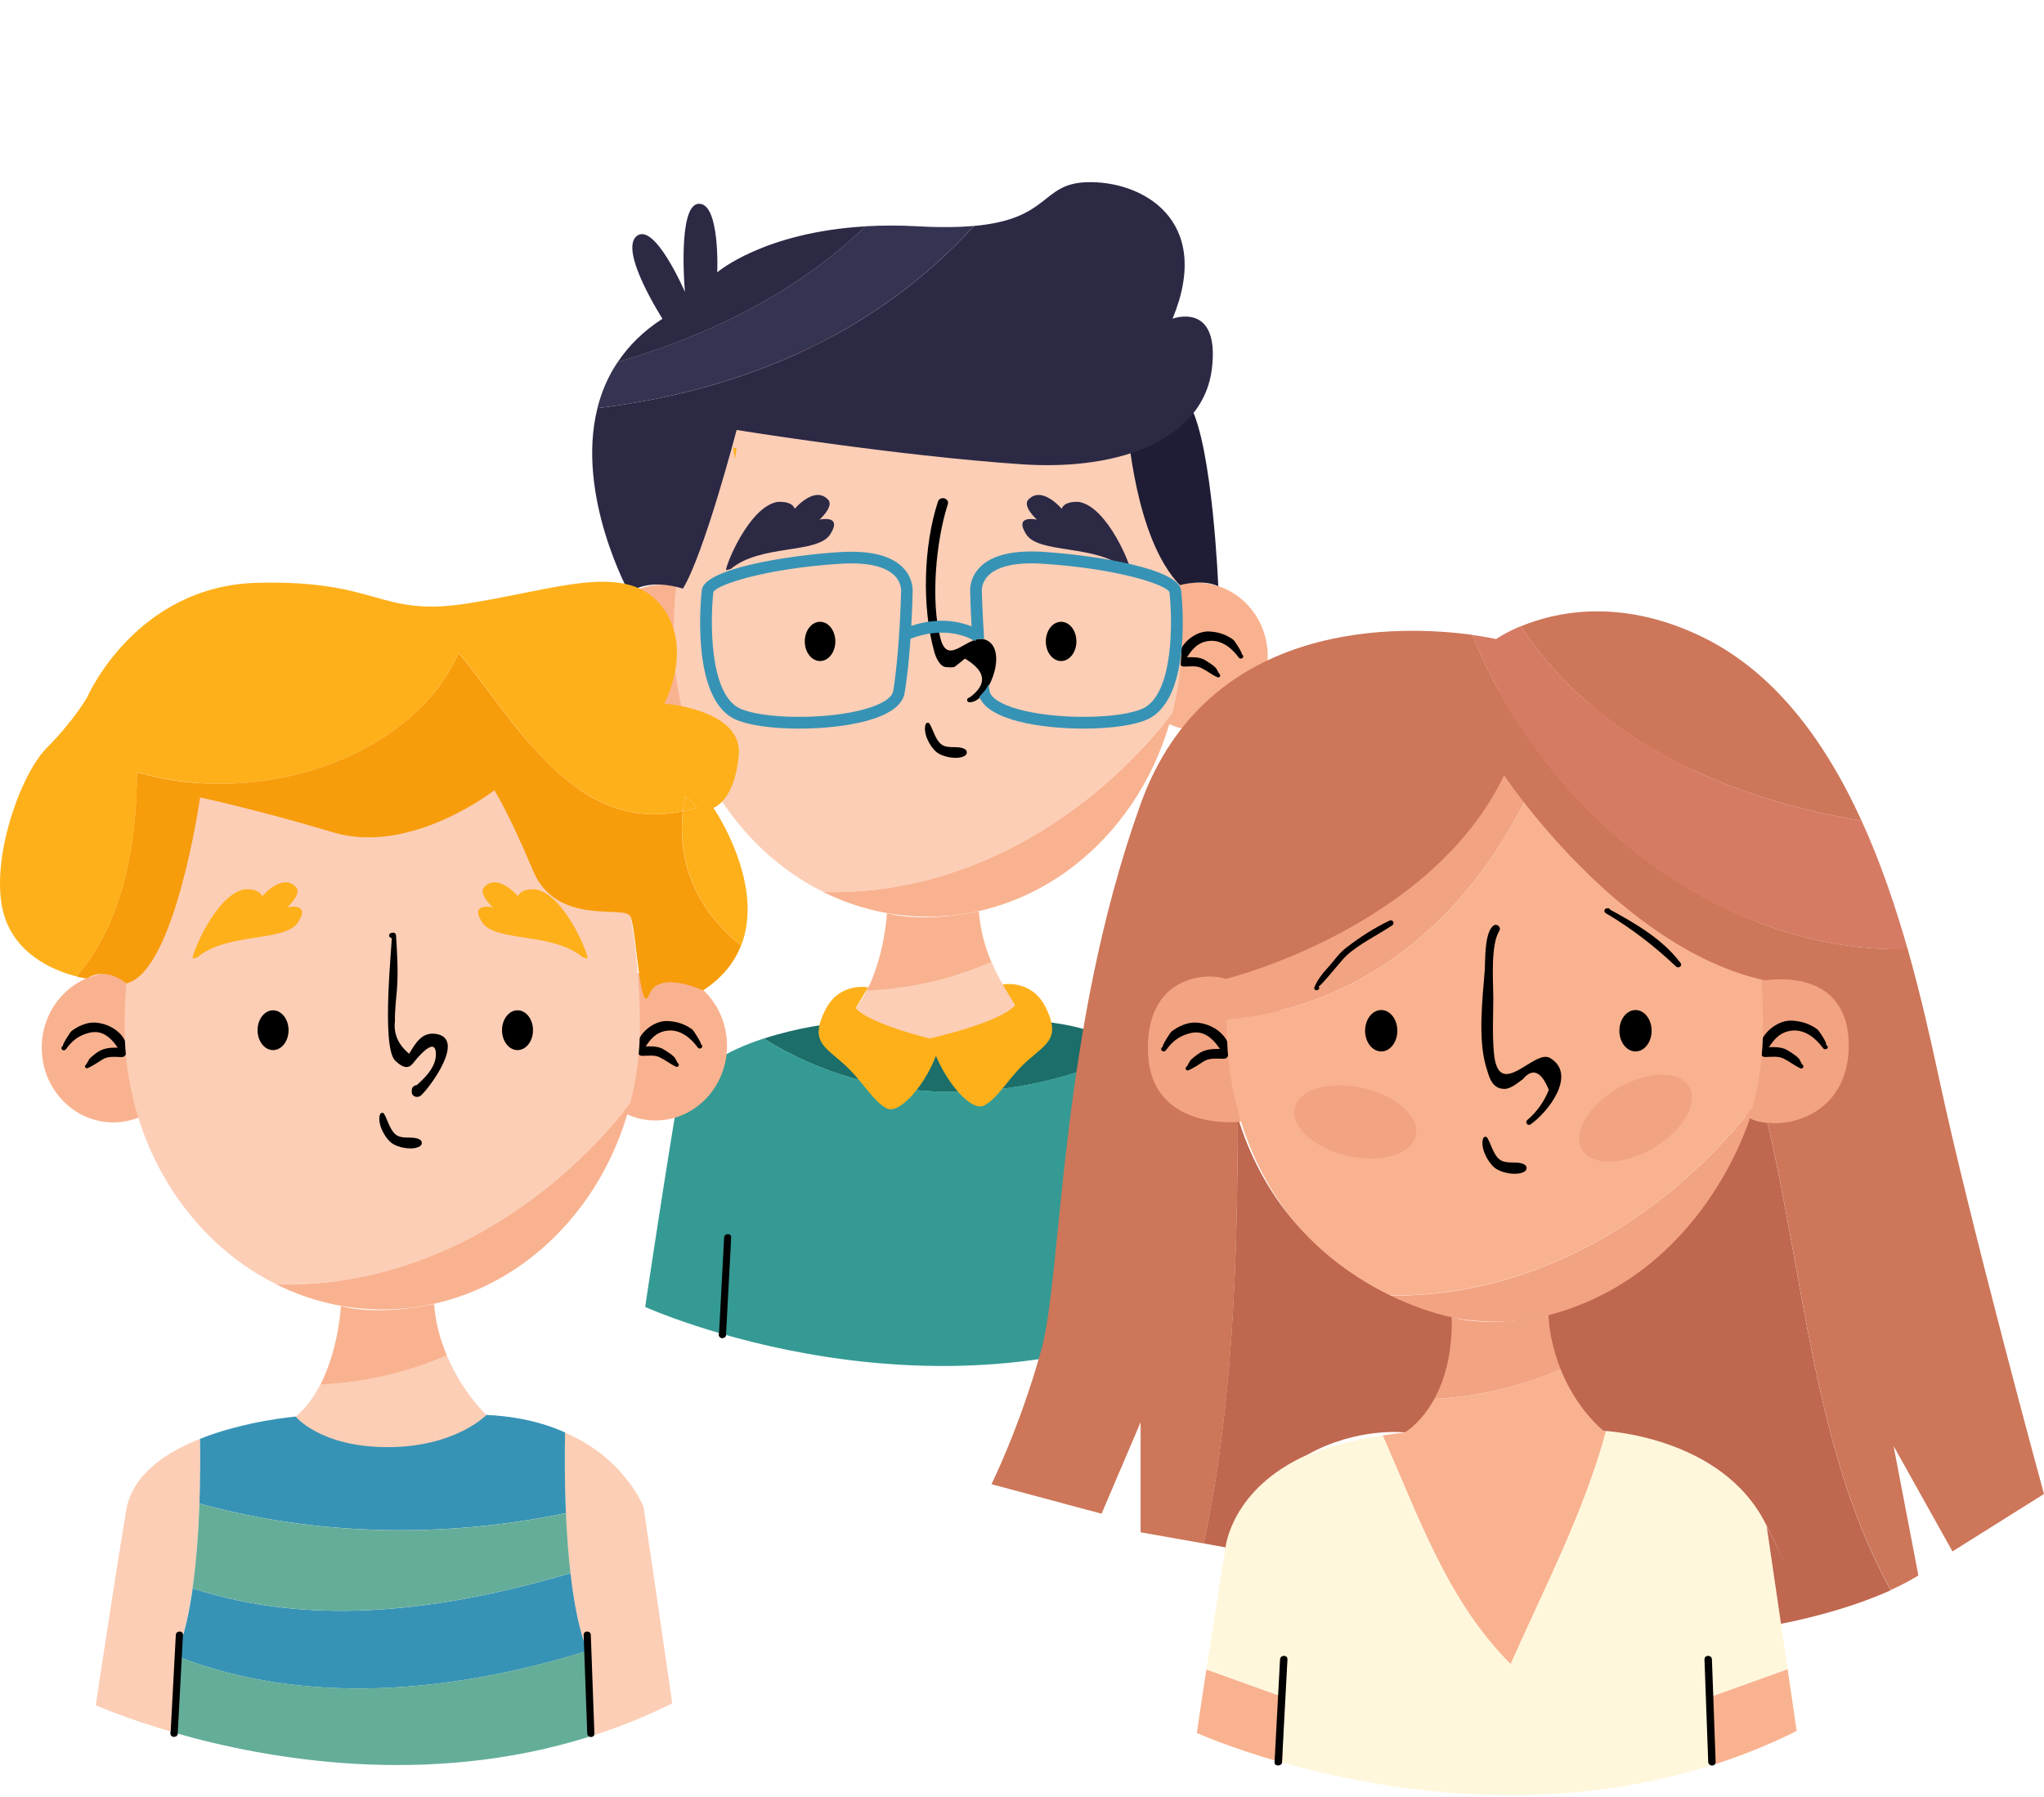 <svg width="124" height="109" viewBox="0 0 124 109" fill="none" xmlns="http://www.w3.org/2000/svg">
<path d="M44.044 80.967C44.151 79.006 44.251 77.045 44.358 75.077C44.372 74.799 43.945 74.806 43.93 75.077C43.823 77.038 43.724 78.999 43.617 80.967C43.602 81.245 44.03 81.245 44.044 80.967Z" fill="black"/>
<path d="M68.973 80.967C68.902 79.006 68.83 77.038 68.759 75.077C68.752 74.806 68.324 74.799 68.331 75.077C68.402 77.038 68.474 79.006 68.545 80.967C68.559 81.245 68.987 81.245 68.973 80.967Z" fill="black"/>
<path d="M62.512 61.926L51.103 62.026C51.103 62.026 50.333 62.09 49.221 62.289C48.394 62.439 47.374 62.667 46.333 63.01C53.207 67.309 61.614 67.103 68.659 63.737C67.567 63.031 66.148 62.418 64.337 62.118C63.767 62.026 63.168 61.947 62.512 61.926Z" fill="#1B6E69"/>
<path d="M46.333 63.004C45.242 63.36 44.13 63.838 43.196 64.48C42.055 65.264 41.178 66.298 40.957 67.639C40.85 68.273 40.736 68.965 40.622 69.692C40.372 71.247 40.108 72.937 39.873 74.463C39.459 77.136 39.139 79.29 39.139 79.29C39.139 79.29 57.093 87.426 73.629 79.176L72.852 73.864L72.174 69.257L71.903 67.418C71.903 67.418 71.283 65.785 69.443 64.302C69.201 64.109 68.93 63.917 68.644 63.731C61.621 67.097 53.207 67.296 46.333 63.004Z" fill="#359A94"/>
<path d="M44.465 39.929C44.472 42.396 42.561 44.407 40.201 44.414C37.841 44.422 35.915 42.425 35.908 39.958C35.901 37.491 37.812 35.48 40.172 35.473C42.532 35.459 44.458 37.455 44.465 39.929Z" fill="#F9B28F"/>
<path d="M76.909 39.812C76.916 42.279 75.005 44.29 72.645 44.297C70.285 44.304 68.36 42.308 68.353 39.84C68.345 37.373 70.256 35.363 72.617 35.355C74.977 35.348 76.902 37.345 76.909 39.812Z" fill="#F9B28F"/>
<path d="M51.103 62.011C51.103 62.011 52.594 63.844 56.637 63.837C60.68 63.822 62.512 61.911 62.512 61.911C62.512 61.911 61.072 60.564 60.138 58.332C57.806 59.373 55.203 59.965 52.58 60.086C52.209 60.813 51.724 61.484 51.103 62.011Z" fill="#FCCEB6"/>
<path d="M53.806 55.399C53.806 55.399 53.685 57.945 52.58 60.105C55.204 59.977 57.807 59.392 60.138 58.351C59.76 57.46 59.468 56.433 59.383 55.285C59.375 55.278 56.174 56.034 53.806 55.399Z" fill="#F9B28F"/>
<path d="M37.177 40.092C37.184 40.092 37.198 40.092 37.206 40.099C37.27 40.106 37.312 40.092 37.355 40.042C37.719 39.536 38.097 39.229 38.71 39.065C39.637 38.809 40.186 39.507 40.621 40.192C40.735 40.37 41.049 40.313 41.035 40.078C40.977 39.122 40.001 38.502 39.116 38.445C38.617 38.409 38.075 38.659 37.69 38.951C37.59 39.029 37.077 39.864 37.184 39.849C37.056 39.864 37.056 40.071 37.177 40.092Z" fill="black"/>
<path d="M38.675 41.17C38.974 41.034 39.267 40.842 39.538 40.663C39.88 40.442 40.3 40.507 40.693 40.507C41.056 40.507 41.056 39.943 40.693 39.943C40.279 39.943 39.873 39.915 39.488 40.086C39.259 40.186 39.045 40.371 38.86 40.521C38.696 40.656 38.675 40.842 38.539 40.984C38.432 41.084 38.553 41.219 38.675 41.17Z" fill="black"/>
<path d="M75.329 39.702C75.429 39.716 74.922 38.889 74.815 38.81C74.38 38.49 73.917 38.347 73.382 38.311C72.505 38.254 71.521 39.089 71.471 39.959C71.457 40.187 71.778 40.251 71.885 40.073C72.248 39.474 72.619 38.946 73.382 38.882C74.131 38.818 74.744 39.338 75.15 39.894C75.186 39.944 75.236 39.966 75.3 39.951C75.307 39.951 75.322 39.951 75.329 39.944C75.45 39.93 75.45 39.723 75.329 39.702Z" fill="black"/>
<path d="M73.991 40.904C73.884 40.789 73.855 40.625 73.741 40.504C73.57 40.333 73.342 40.198 73.142 40.069C72.757 39.82 72.265 39.877 71.83 39.877C71.467 39.877 71.467 40.44 71.83 40.44C72.173 40.44 72.565 40.369 72.879 40.526C73.214 40.69 73.513 40.932 73.855 41.089C73.962 41.139 74.091 41.003 73.991 40.904Z" fill="black"/>
<path d="M44.044 80.967C44.151 79.006 44.251 77.045 44.358 75.077C44.372 74.799 43.945 74.806 43.93 75.077C43.823 77.038 43.724 78.999 43.617 80.967C43.602 81.245 44.03 81.245 44.044 80.967Z" fill="black"/>
<path d="M68.973 80.967C68.902 79.006 68.83 77.038 68.759 75.077C68.752 74.806 68.324 74.799 68.331 75.077C68.402 77.038 68.474 79.006 68.545 80.967C68.559 81.245 68.987 81.245 68.973 80.967Z" fill="black"/>
<path d="M71.694 38.229C71.58 28.995 68.692 19.29 56.214 19.34C45.255 19.383 41.041 28.888 40.869 38.036C40.862 38.271 40.862 38.5 40.862 38.735C40.884 45.587 44.613 51.47 49.947 54.115C58.332 54.336 66.004 49.794 71.117 43.284C71.495 41.801 71.701 40.239 71.694 38.628C71.701 38.5 71.694 38.364 71.694 38.229Z" fill="#FCCEB6"/>
<path d="M49.946 54.116C51.893 55.086 54.061 55.621 56.335 55.614C63.38 55.592 69.298 50.38 71.117 43.285C66.011 49.802 58.332 54.337 49.946 54.116Z" fill="#F9B28F"/>
<path d="M50.676 38.913C50.676 39.569 50.263 40.104 49.749 40.104C49.236 40.104 48.822 39.569 48.822 38.913C48.822 38.257 49.236 37.723 49.749 37.723C50.263 37.723 50.676 38.257 50.676 38.913Z" fill="black"/>
<path d="M64.373 40.104C64.885 40.104 65.3 39.571 65.3 38.913C65.3 38.256 64.885 37.723 64.373 37.723C63.861 37.723 63.446 38.256 63.446 38.913C63.446 39.571 63.861 40.104 64.373 40.104Z" fill="black"/>
<path d="M44.586 27.853C44.629 27.561 44.664 27.333 44.686 27.183C44.621 27.176 44.557 27.176 44.493 27.176C44.5 27.326 44.529 27.568 44.586 27.853Z" fill="#FEB01B"/>
<path d="M44.465 27.177C44.472 27.177 44.479 27.177 44.486 27.177C44.472 27.006 44.465 26.97 44.465 27.177Z" fill="#FEB01B"/>
<path d="M56.151 43.949C55.98 44.469 56.401 45.282 56.8 45.617C57.178 45.938 58.112 46.117 58.54 45.846C58.69 45.753 58.69 45.539 58.54 45.453C58.162 45.225 57.649 45.425 57.228 45.232C56.779 45.018 56.636 44.32 56.401 43.92C56.344 43.806 56.187 43.835 56.151 43.949Z" fill="black"/>
<path d="M58.803 42.602C59.901 42.673 61.156 39.6 59.93 38.88C58.818 38.231 57.555 40.591 57.056 38.744C56.45 36.498 56.778 32.797 57.498 30.601C57.62 30.223 57.028 30.059 56.899 30.437C56.022 33.125 55.915 36.84 56.685 39.564C56.764 39.856 57.014 40.455 57.391 40.47C57.491 40.47 57.791 40.527 57.933 40.441C58.14 40.284 58.34 40.12 58.539 39.956C59.83 40.726 59.916 41.518 58.81 42.324C58.625 42.338 58.625 42.594 58.803 42.602Z" fill="black"/>
<path d="M68.353 25.804C68.46 25.982 68.809 32.606 71.576 35.501C71.576 35.501 72.959 35.109 73.907 35.565C73.907 35.565 73.565 27.109 72.203 24.613C70.841 22.117 68.353 25.804 68.353 25.804Z" fill="#1E1D35"/>
<path d="M59.089 13.708C58.176 13.786 57.071 13.807 55.688 13.729C54.533 13.665 53.477 13.672 52.493 13.729C48.45 17.665 43.088 20.339 37.477 21.958C36.878 22.842 36.486 23.79 36.243 24.76C45.299 23.662 53.228 20.132 59.089 13.708Z" fill="#343351"/>
<path d="M71.134 19.334C73.63 13.301 69.23 10.934 65.907 11.055C63.127 11.155 63.747 13.287 59.091 13.708C53.23 20.132 45.307 23.662 36.245 24.76C34.911 30.065 38.177 35.983 38.177 35.983C39.361 34.999 41.429 35.712 41.429 35.712C42.733 33.573 44.687 26.086 44.687 26.086C44.687 26.086 54.328 27.648 61.993 28.168C68.118 28.582 72.988 26.564 73.516 22.407C74.036 18.243 71.134 19.334 71.134 19.334Z" fill="#2C2945"/>
<path d="M37.48 21.962C43.091 20.343 48.446 17.669 52.496 13.733C46.307 14.097 43.512 16.521 43.512 16.521C43.512 16.521 43.69 12.3 42.385 12.364C41.08 12.421 41.551 17.712 41.551 17.712C41.551 17.712 39.711 13.434 38.62 14.325C37.536 15.216 40.189 19.338 40.189 19.338C39.005 20.101 38.128 20.992 37.48 21.962Z" fill="#2C2945"/>
<path d="M57.05 63.16C57.05 63.16 52.857 62.233 51.909 61.157L52.672 59.902C52.672 59.902 50.903 59.538 50.041 61.321C49.178 63.103 49.905 63.431 51.103 64.472C52.301 65.513 52.893 66.761 53.784 67.239C54.675 67.71 56.608 65.242 57.05 63.16Z" fill="#FEB01B"/>
<path d="M56.444 62.988C56.444 62.988 60.637 62.061 61.585 60.985L60.822 59.73C60.822 59.73 62.591 59.366 63.454 61.149C64.316 62.931 63.589 63.259 62.391 64.3C61.193 65.341 60.601 66.589 59.71 67.067C58.819 67.538 56.886 65.07 56.444 62.988Z" fill="#FEB01B"/>
<path d="M44.053 34.592C43.96 34.449 45.408 30.748 47.169 30.449C48.132 30.399 48.21 30.87 48.21 30.87C48.21 30.87 49.465 29.372 50.285 30.37C50.528 30.805 49.715 31.526 49.715 31.526C49.715 31.526 51.141 31.198 50.371 32.41C49.6 33.629 46.142 32.995 44.331 34.52" fill="#2C2945"/>
<path d="M68.568 34.592C68.661 34.449 67.213 30.748 65.452 30.449C64.49 30.399 64.411 30.87 64.411 30.87C64.411 30.87 63.156 29.372 62.336 30.37C62.094 30.805 62.907 31.526 62.907 31.526C62.907 31.526 61.48 31.198 62.251 32.41C63.021 33.629 66.479 32.995 68.29 34.52" fill="#2C2945"/>
<path d="M48.461 44.204C46.742 44.204 45.274 43.976 44.525 43.605C41.865 42.257 42.543 36.104 42.571 35.84C42.607 34.521 47.734 33.694 50.957 33.494C51.199 33.48 51.434 33.473 51.648 33.473C53.167 33.473 54.244 33.822 54.857 34.521C55.449 35.191 55.363 35.933 55.363 35.968C55.363 36.075 55.292 39.569 54.878 42.044C54.622 43.634 51.256 44.204 48.461 44.204ZM51.655 34.179C51.449 34.179 51.235 34.186 51.007 34.2C46.386 34.492 43.477 35.483 43.277 35.918C43.092 37.566 43.006 42.036 44.846 42.963C45.487 43.284 46.871 43.491 48.461 43.491C51.527 43.491 54.037 42.799 54.187 41.922C54.586 39.498 54.664 35.947 54.664 35.911C54.672 35.861 54.707 35.405 54.322 34.977C53.844 34.45 52.925 34.179 51.655 34.179Z" fill="#3793B5"/>
<path d="M71.655 35.86C71.619 34.512 66.486 33.685 63.263 33.478C63.02 33.464 62.785 33.457 62.571 33.457C61.052 33.457 59.975 33.806 59.362 34.505C58.77 35.175 58.856 35.91 58.856 35.91C58.856 35.995 58.884 37.293 58.998 38.855C59.034 38.84 59.07 38.819 59.12 38.819C59.127 38.819 59.127 38.819 59.134 38.819C59.312 38.769 59.512 38.755 59.704 38.769C59.597 37.215 59.569 35.91 59.562 35.867C59.562 35.86 59.519 35.411 59.897 34.983C60.36 34.455 61.287 34.177 62.571 34.177C62.778 34.177 62.992 34.184 63.22 34.199C67.84 34.491 70.749 35.482 70.942 35.917C71.135 37.564 71.22 42.035 69.373 42.962C68.731 43.283 67.348 43.49 65.758 43.49C62.692 43.49 60.182 42.798 60.032 41.921C60.011 41.785 59.99 41.65 59.968 41.507C59.89 41.707 59.776 41.878 59.626 42.028C59.562 42.113 59.483 42.192 59.412 42.27C59.954 43.689 63.106 44.203 65.758 44.203C67.477 44.203 68.945 43.974 69.694 43.604C72.368 42.249 71.684 36.088 71.655 35.86Z" fill="#3793B5"/>
<path d="M54.913 38.903L54.57 38.275C54.67 38.218 57.073 36.92 59.512 38.275L59.162 38.895C57.08 37.74 54.934 38.888 54.913 38.903Z" fill="#3793B5"/>
<path d="M77.773 106.888C77.886 104.819 77.991 102.751 78.104 100.674C78.119 100.381 77.668 100.388 77.653 100.674C77.54 102.743 77.434 104.812 77.322 106.888C77.307 107.174 77.758 107.174 77.773 106.888Z" fill="black"/>
<path d="M104.08 106.891C104.005 104.822 103.93 102.746 103.855 100.677C103.847 100.384 103.396 100.384 103.403 100.677C103.479 102.746 103.554 104.822 103.629 106.891C103.637 107.177 104.088 107.177 104.08 106.891Z" fill="black"/>
<path d="M97.438 86.824C97.377 86.824 97.325 86.809 97.257 86.809L85.221 86.914C85.221 86.914 84.686 86.959 83.874 87.087C86.138 92.187 87.808 97.122 91.645 100.966C93.706 96.332 96.121 91.698 97.438 86.824Z" fill="#F9B28F"/>
<path d="M73.184 101.285C72.845 103.497 72.605 105.137 72.605 105.137C72.605 105.137 74.568 106.024 77.81 106.942L77.885 102.97L73.184 101.285Z" fill="#F9B28F"/>
<path d="M108.449 101.268L108.179 99.41L107.464 94.55L107.178 92.609C107.178 92.609 106.524 90.886 104.583 89.322C103.357 88.329 101.596 87.411 99.181 87.012C98.632 86.922 98.053 86.854 97.429 86.824C96.112 91.699 93.697 96.325 91.644 100.959C87.8 97.115 86.137 92.18 83.873 87.08C83.677 87.11 83.466 87.148 83.233 87.185C81.443 87.509 78.802 88.186 76.884 89.502C75.68 90.33 74.755 91.413 74.522 92.835C74.409 93.504 74.289 94.234 74.168 95.001C73.905 96.641 73.627 98.424 73.379 100.034C73.311 100.463 73.251 100.877 73.19 101.275L77.885 102.96L77.809 106.933C83.647 108.58 93.622 110.318 103.793 107.106L103.718 102.96L108.449 101.268Z" fill="#FFF7DC"/>
<path d="M108.451 101.27L103.712 102.97L103.787 107.115C105.525 106.566 107.27 105.881 108.993 105.016L108.451 101.27Z" fill="#F9B28F"/>
<path d="M78.217 63.588C78.224 66.191 76.216 68.313 73.718 68.32C71.228 68.328 69.197 66.221 69.189 63.618C69.182 61.016 71.198 58.894 73.688 58.887C76.186 58.879 78.209 60.978 78.217 63.588Z" fill="#F2A381"/>
<path d="M112.445 63.487C112.453 66.09 110.437 68.211 107.947 68.219C105.457 68.226 103.426 66.12 103.418 63.517C103.41 60.914 105.427 58.793 107.917 58.785C110.414 58.77 112.438 60.877 112.445 63.487Z" fill="#F2A381"/>
<path d="M85.22 86.909C85.22 86.909 86.792 88.85 91.057 88.835C95.323 88.82 97.256 86.812 97.256 86.812C97.256 86.812 95.737 85.39 94.751 83.035C92.291 84.133 89.545 84.758 86.777 84.886C86.386 85.646 85.882 86.36 85.22 86.909Z" fill="#F9B28F"/>
<path d="M88.072 79.921C88.072 79.921 87.944 82.607 86.778 84.886C89.547 84.751 92.293 84.134 94.752 83.036C94.354 82.095 94.045 81.004 93.955 79.801C93.955 79.793 90.577 80.591 88.072 79.921Z" fill="#F2A381"/>
<path d="M70.536 63.776C70.544 63.776 70.559 63.776 70.567 63.784C70.634 63.792 70.679 63.776 70.725 63.724C71.108 63.197 71.507 62.866 72.154 62.693C73.132 62.422 73.711 63.16 74.17 63.882C74.29 64.07 74.621 64.01 74.606 63.761C74.538 62.753 73.515 62.099 72.583 62.039C72.056 62.001 71.484 62.264 71.078 62.573C70.973 62.656 70.431 63.536 70.544 63.521C70.409 63.536 70.409 63.754 70.536 63.776Z" fill="black"/>
<path d="M72.107 64.93C72.423 64.787 72.731 64.584 73.017 64.396C73.385 64.163 73.822 64.238 74.235 64.231C74.619 64.231 74.619 63.637 74.235 63.637C73.799 63.644 73.37 63.607 72.964 63.787C72.724 63.885 72.498 64.081 72.302 64.246C72.129 64.389 72.107 64.584 71.964 64.735C71.859 64.848 71.986 64.983 72.107 64.93Z" fill="black"/>
<path d="M110.75 63.38C110.939 63.403 110.344 62.515 110.246 62.447C109.788 62.109 109.299 61.959 108.734 61.921C107.809 61.861 106.771 62.741 106.718 63.659C106.703 63.899 107.042 63.967 107.155 63.779C107.546 63.147 107.922 62.598 108.734 62.523C109.517 62.455 110.171 63.004 110.6 63.591C110.638 63.644 110.69 63.666 110.758 63.651C110.765 63.651 110.781 63.651 110.788 63.644C110.946 63.614 110.886 63.395 110.75 63.38Z" fill="black"/>
<path d="M109.367 64.616C109.247 64.496 109.224 64.323 109.104 64.195C108.924 64.015 108.683 63.872 108.472 63.736C108.059 63.473 107.555 63.533 107.088 63.533C106.705 63.533 106.705 64.127 107.088 64.127C107.449 64.127 107.863 64.052 108.194 64.218C108.548 64.391 108.863 64.646 109.224 64.812C109.345 64.865 109.473 64.722 109.367 64.616Z" fill="black"/>
<path d="M77.773 106.888C77.886 104.819 77.991 102.751 78.104 100.674C78.119 100.381 77.668 100.388 77.653 100.674C77.54 102.743 77.434 104.812 77.322 106.888C77.307 107.174 77.758 107.174 77.773 106.888Z" fill="black"/>
<path d="M104.08 106.891C104.005 104.822 103.93 102.746 103.855 100.677C103.847 100.384 103.396 100.384 103.403 100.677C103.479 102.746 103.554 104.822 103.629 106.891C103.637 107.177 104.088 107.177 104.08 106.891Z" fill="black"/>
<path d="M106.953 61.822C106.848 53.224 104.456 44.249 94.857 42.293C92.246 52.321 85.062 60.919 74.432 61.844C74.432 62.018 74.425 62.191 74.425 62.356C74.447 69.585 78.382 75.792 84.009 78.583C92.856 78.816 100.95 74.031 106.344 67.156C106.742 65.591 106.961 63.943 106.953 62.243C106.953 62.108 106.953 61.965 106.953 61.822Z" fill="#F9B28F"/>
<path d="M94.849 42.294C93.57 42.03 92.163 41.887 90.614 41.895C79.051 41.94 74.605 51.968 74.425 61.619C74.425 61.695 74.425 61.77 74.425 61.838C85.054 60.92 92.246 52.321 94.849 42.294Z" fill="#F2A381"/>
<path d="M84.009 78.595C86.062 79.618 88.349 80.182 90.749 80.175C98.182 80.152 104.425 74.653 106.344 67.168C100.95 74.036 92.848 78.828 84.009 78.595Z" fill="#F2A381"/>
<path d="M84.77 62.533C84.77 63.225 84.334 63.789 83.792 63.789C83.251 63.789 82.814 63.225 82.814 62.533C82.814 61.841 83.251 61.277 83.792 61.277C84.334 61.277 84.77 61.841 84.77 62.533Z" fill="black"/>
<path d="M99.219 63.789C99.759 63.789 100.197 63.227 100.197 62.533C100.197 61.84 99.759 61.277 99.219 61.277C98.679 61.277 98.241 61.84 98.241 62.533C98.241 63.227 98.679 63.789 99.219 63.789Z" fill="black"/>
<path d="M78.345 50.867C78.39 50.559 78.428 50.318 78.45 50.16C78.382 50.152 78.315 50.152 78.247 50.152C78.255 50.31 78.285 50.574 78.345 50.867Z" fill="#FEB01B"/>
<path d="M78.224 50.159C78.231 50.159 78.239 50.159 78.246 50.159C78.224 49.986 78.224 49.941 78.224 50.159Z" fill="#FEB01B"/>
<path d="M89.973 69.072C89.793 69.621 90.236 70.478 90.657 70.831C91.056 71.17 92.041 71.358 92.493 71.072C92.65 70.974 92.65 70.749 92.493 70.659C92.094 70.418 91.552 70.628 91.109 70.425C90.635 70.207 90.484 69.463 90.236 69.041C90.168 68.921 90.011 68.951 89.973 69.072Z" fill="black"/>
<path d="M92.839 68.221C93.9 67.499 95.713 65.175 94.027 64.182C93.072 63.625 90.891 66.875 90.627 63.858C90.529 62.76 90.59 61.647 90.59 60.548C90.59 59.51 90.416 57.328 90.958 56.471C91.086 56.268 90.83 56.012 90.627 56.14C90.033 56.516 90.116 58.329 90.07 58.893C89.935 60.586 89.657 63.046 90.146 64.693C90.334 65.31 90.484 66.062 91.274 66.062C91.658 66.062 92.117 65.664 92.38 65.475C92.974 64.768 93.501 64.987 93.96 66.123C93.666 66.852 93.23 67.462 92.643 67.958C92.508 68.093 92.681 68.327 92.839 68.221Z" fill="black"/>
<path d="M74.35 93.877C74.35 93.877 74.681 90.326 79.308 88.257C82.339 86.564 85.22 86.903 85.22 86.903C85.22 86.903 88.169 85.271 88.072 79.914C88.072 79.914 78.442 78.192 75.178 68.059C75.178 68.059 75.14 68.059 75.087 68.066C75.057 76.522 74.801 85.338 73.019 93.636L74.35 93.877Z" fill="#BF674F"/>
<path d="M106.155 67.832C106.155 67.832 103.38 77.311 93.939 79.793C93.939 79.793 93.976 83.84 97.256 86.804C97.256 86.804 104.44 87.105 107.118 92.454C109.796 97.803 107.178 92.604 107.178 92.604L108.044 98.51C108.044 98.51 111.609 97.878 114.701 96.479C110.105 88.166 109.465 77.762 107.231 68.133C106.802 68.08 106.426 67.983 106.155 67.832Z" fill="#BF674F"/>
<path d="M112.934 49.795C110.715 44.935 107.593 40.647 103.027 38.526C98.137 36.246 94.263 37.164 92.262 37.999C96.858 44.927 104.667 48.403 112.934 49.795Z" fill="#CD7659"/>
<path d="M115.731 57.585C114.986 54.982 114.084 52.304 112.933 49.791C104.665 48.4 96.856 44.924 92.26 37.988C91.297 38.387 90.763 38.771 90.763 38.771C90.763 38.771 90.214 38.643 89.304 38.522C93.607 49.167 104.184 57.841 115.731 57.585Z" fill="#D67B63"/>
<path d="M115.732 57.583C104.185 57.839 93.608 49.157 89.305 38.513C85.152 37.949 73.274 37.399 69.189 48.796C64.201 62.698 64.472 77.255 63.156 81.957C61.839 86.658 60.147 90.043 60.147 90.043L66.827 91.834L69.196 86.282V92.962L73.025 93.639C74.816 85.334 75.064 76.518 75.094 68.07C74.425 68.115 69.836 68.295 69.648 63.932C69.445 59.23 73.123 58.96 74.365 59.388C74.365 59.388 86.777 56.342 91.246 47.036C91.246 47.036 98.249 57.568 107.088 59.479C107.088 59.479 112.008 58.584 112.151 63.21C112.272 67.039 109.277 68.348 107.231 68.115C109.466 77.744 110.105 88.155 114.701 96.46C115.288 96.197 115.86 95.904 116.379 95.58L114.874 87.727L118.448 94.121L123.999 90.638C123.999 90.638 119.486 74.133 117.605 65.294C117.109 62.984 116.507 60.321 115.732 57.583Z" fill="#CD7659"/>
<path d="M85.891 68.911C85.628 70.047 83.77 70.589 81.746 70.122C79.715 69.656 78.285 68.354 78.549 67.218C78.812 66.082 80.67 65.541 82.694 66.007C84.725 66.474 86.154 67.775 85.891 68.911Z" fill="#F2A381"/>
<path d="M102.477 65.926C103.063 66.934 102.085 68.604 100.295 69.657C98.497 70.71 96.564 70.748 95.977 69.74C95.39 68.732 96.368 67.062 98.159 66.009C99.949 64.963 101.89 64.925 102.477 65.926Z" fill="#F2A381"/>
<path d="M79.978 59.853C80.075 59.913 81.399 58.228 81.67 57.987C82.483 57.243 83.551 56.746 84.461 56.137C84.642 56.016 84.484 55.761 84.296 55.851C83.355 56.302 82.468 56.874 81.647 57.514C81.189 57.867 80.888 58.349 80.497 58.77C80.196 59.093 79.917 59.469 79.744 59.876C79.692 60.004 79.797 60.124 79.932 60.064C79.947 60.056 79.963 60.049 79.978 60.034C80.053 59.996 80.053 59.898 79.978 59.853Z" fill="black"/>
<path d="M97.392 55.32C97.407 55.342 97.422 55.357 97.437 55.372C97.655 55.568 97.828 55.117 97.542 55.109C97.519 55.109 97.497 55.109 97.482 55.109C97.324 55.109 97.271 55.32 97.407 55.395C98.986 56.328 100.356 57.389 101.687 58.645C101.822 58.773 102.078 58.6 101.958 58.434C100.867 56.96 99.152 55.989 97.565 55.124C97.542 55.222 97.512 55.32 97.489 55.41C97.512 55.41 97.534 55.41 97.55 55.41C97.828 55.403 97.655 54.951 97.444 55.147C97.429 55.162 97.414 55.177 97.399 55.199C97.369 55.245 97.369 55.282 97.392 55.32Z" fill="black"/>
<path d="M10.782 105.161C10.89 103.173 10.992 101.185 11.1 99.189C11.114 98.907 10.681 98.915 10.666 99.189C10.558 101.178 10.457 103.166 10.348 105.161C10.334 105.436 10.767 105.436 10.782 105.161Z" fill="black"/>
<path d="M36.059 105.164C35.987 103.176 35.914 101.18 35.842 99.192C35.835 98.91 35.401 98.91 35.408 99.192C35.481 101.18 35.553 103.176 35.625 105.164C35.632 105.439 36.074 105.446 36.059 105.164Z" fill="black"/>
<path d="M12.136 87.293C11.355 87.604 10.596 87.98 9.924 88.435C8.767 89.231 7.877 90.279 7.653 91.638C7.545 92.282 7.429 92.983 7.313 93.721C7.06 95.297 6.793 97.01 6.554 98.558C6.135 101.269 5.81 103.452 5.81 103.452C5.81 103.452 7.624 104.269 10.625 105.13L10.719 100.307C12.121 96.967 12.179 90.25 12.136 87.293Z" fill="#FCCEB6"/>
<path d="M40.002 97.958L39.315 93.287L39.04 91.422C39.04 91.422 38.411 89.766 36.545 88.262C36.3 88.067 36.025 87.872 35.736 87.684C35.302 87.402 34.803 87.149 34.268 86.91C34.217 89.621 34.21 96.815 35.678 100.315L35.779 105.354C37.449 104.826 39.12 104.169 40.782 103.337L40.002 97.958Z" fill="#FCCEB6"/>
<path d="M34.332 91.797C34.245 89.795 34.26 87.987 34.282 86.903C33.443 86.534 32.489 86.223 31.361 86.035C30.782 85.941 30.175 85.869 29.51 85.84L17.942 85.941C17.942 85.941 17.161 86.006 16.033 86.209C15.194 86.36 14.16 86.599 13.105 86.939C12.779 87.047 12.461 87.163 12.136 87.293C12.15 88.276 12.15 89.672 12.1 91.219C19.258 93.193 26.972 93.33 34.332 91.797Z" fill="#3793B5"/>
<path d="M35.627 100.163C35.128 98.905 34.81 97.22 34.608 95.441C26.973 97.683 19.092 98.775 11.688 96.36C11.479 97.864 11.168 99.259 10.727 100.315V100.481C18.47 103.51 27.356 102.722 35.627 100.163Z" fill="#3793B5"/>
<path d="M35.627 100.16C27.356 102.72 18.47 103.508 10.719 100.478L10.625 105.134C16.207 106.732 25.91 108.468 35.786 105.351L35.685 100.312C35.663 100.261 35.648 100.211 35.627 100.16Z" fill="#64AD99"/>
<path d="M34.608 95.438C34.47 94.23 34.383 92.98 34.333 91.801C26.972 93.334 19.258 93.197 12.1 91.223C12.042 92.871 11.919 94.679 11.681 96.356C19.092 98.771 26.972 97.679 34.608 95.438Z" fill="#64AD99"/>
<path d="M11.208 63.546C11.216 66.048 9.278 68.087 6.885 68.094C4.492 68.101 2.539 66.077 2.532 63.575C2.525 61.074 4.463 59.035 6.856 59.027C9.249 59.02 11.194 61.045 11.208 63.546Z" fill="#F9B28F"/>
<path d="M44.105 63.429C44.112 65.931 42.175 67.97 39.781 67.977C37.388 67.984 35.436 65.96 35.429 63.458C35.422 60.956 37.359 58.917 39.752 58.91C42.145 58.896 44.09 60.92 44.105 63.429Z" fill="#F9B28F"/>
<path d="M17.939 85.946C17.939 85.946 19.451 87.804 23.55 87.796C27.649 87.782 29.508 85.844 29.508 85.844C29.508 85.844 28.047 84.478 27.1 82.215C24.736 83.27 22.097 83.871 19.436 83.993C19.053 84.731 18.569 85.418 17.939 85.946Z" fill="#FCCEB6"/>
<path d="M20.681 79.229C20.681 79.229 20.558 81.81 19.438 84.001C22.098 83.871 24.737 83.278 27.102 82.222C26.718 81.319 26.422 80.27 26.335 79.113C26.328 79.106 23.081 79.88 20.681 79.229Z" fill="#F9B28F"/>
<path d="M3.818 63.709C3.825 63.709 3.84 63.709 3.847 63.716C3.912 63.723 3.955 63.709 3.999 63.658C4.367 63.145 4.751 62.834 5.372 62.668C6.312 62.407 6.869 63.116 7.31 63.81C7.426 63.991 7.744 63.933 7.729 63.694C7.672 62.725 6.681 62.096 5.784 62.039C5.278 62.002 4.729 62.255 4.338 62.552C4.237 62.632 3.717 63.477 3.825 63.463C3.695 63.477 3.695 63.687 3.818 63.709Z" fill="black"/>
<path d="M5.33 64.797C5.634 64.659 5.93 64.464 6.205 64.283C6.552 64.059 6.979 64.124 7.376 64.132C7.745 64.132 7.745 63.56 7.376 63.56C6.957 63.56 6.545 63.532 6.154 63.705C5.923 63.799 5.706 63.987 5.518 64.146C5.352 64.283 5.33 64.471 5.193 64.616C5.092 64.717 5.215 64.855 5.33 64.797Z" fill="black"/>
<path d="M42.51 63.354C42.611 63.368 42.097 62.53 41.989 62.45C41.548 62.125 41.078 61.98 40.536 61.944C39.647 61.886 38.649 62.732 38.598 63.614C38.584 63.846 38.909 63.911 39.017 63.73C39.386 63.123 39.762 62.588 40.536 62.523C41.295 62.458 41.917 62.985 42.329 63.549C42.365 63.6 42.416 63.622 42.481 63.607C42.488 63.607 42.502 63.607 42.51 63.6C42.633 63.578 42.633 63.368 42.51 63.354Z" fill="black"/>
<path d="M41.15 64.527C41.041 64.412 41.013 64.245 40.897 64.122C40.723 63.949 40.492 63.812 40.289 63.681C39.899 63.428 39.4 63.486 38.959 63.486C38.59 63.486 38.59 64.057 38.959 64.057C39.306 64.057 39.704 63.985 40.022 64.144C40.362 64.31 40.666 64.556 41.013 64.715C41.121 64.766 41.244 64.629 41.15 64.527Z" fill="black"/>
<path d="M10.782 105.161C10.89 103.173 10.992 101.185 11.1 99.189C11.114 98.907 10.681 98.915 10.666 99.189C10.558 101.178 10.457 103.166 10.348 105.161C10.334 105.436 10.767 105.436 10.782 105.161Z" fill="black"/>
<path d="M36.059 105.164C35.987 103.176 35.914 101.18 35.842 99.192C35.835 98.91 35.401 98.91 35.408 99.192C35.481 101.18 35.553 103.176 35.625 105.164C35.632 105.439 36.074 105.446 36.059 105.164Z" fill="black"/>
<path d="M38.821 61.814C38.705 52.45 35.777 42.618 23.124 42.668C12.011 42.712 7.738 52.349 7.565 61.618C7.558 61.857 7.558 62.088 7.558 62.327C7.579 69.275 11.361 75.24 16.769 77.922C25.271 78.147 33.051 73.548 38.235 66.94C38.618 65.436 38.828 63.852 38.821 62.218C38.828 62.088 38.821 61.951 38.821 61.814Z" fill="#FCCEB6"/>
<path d="M16.77 77.924C18.743 78.907 20.941 79.45 23.248 79.442C30.391 79.421 36.392 74.135 38.236 66.941C33.052 73.543 25.272 78.148 16.77 77.924Z" fill="#F9B28F"/>
<path d="M17.506 62.5C17.506 63.166 17.087 63.708 16.566 63.708C16.045 63.708 15.626 63.166 15.626 62.5C15.626 61.835 16.045 61.293 16.566 61.293C17.079 61.293 17.506 61.835 17.506 62.5Z" fill="black"/>
<path d="M32.335 62.5C32.335 63.166 31.916 63.708 31.395 63.708C30.874 63.708 30.455 63.166 30.455 62.5C30.455 61.835 30.874 61.293 31.395 61.293C31.916 61.293 32.335 61.835 32.335 62.5Z" fill="black"/>
<path d="M11.325 51.308C11.369 51.011 11.405 50.78 11.427 50.628C11.362 50.621 11.296 50.621 11.231 50.621C11.246 50.773 11.275 51.026 11.325 51.308Z" fill="#FEB01B"/>
<path d="M11.208 50.622C11.215 50.622 11.223 50.622 11.23 50.622C11.208 50.456 11.208 50.412 11.208 50.622Z" fill="#FEB01B"/>
<path d="M23.052 67.616C22.879 68.143 23.305 68.968 23.71 69.307C24.094 69.633 25.041 69.814 25.475 69.539C25.626 69.445 25.626 69.228 25.475 69.141C25.091 68.91 24.571 69.112 24.144 68.917C23.689 68.707 23.544 67.992 23.305 67.579C23.248 67.471 23.096 67.5 23.052 67.616Z" fill="black"/>
<path d="M23.758 56.909C23.83 56.916 23.086 63.525 23.982 64.356C24.235 64.587 24.676 64.978 25.038 64.529C25.125 64.421 26.346 62.83 26.44 63.835C26.52 64.739 25.696 65.484 25.074 66.012C25.255 66.091 25.443 66.163 25.623 66.236C25.623 66.207 25.623 66.178 25.623 66.142C25.616 65.73 24.994 65.73 24.98 66.142C24.98 66.171 24.98 66.2 24.98 66.236C24.973 66.539 25.327 66.633 25.529 66.467C26.021 66.048 28.335 62.975 26.419 62.722C25.58 62.613 25.211 63.286 24.821 63.929C24.156 63.38 23.866 62.715 23.96 61.934C23.946 61.298 24.033 60.64 24.083 60.003C24.163 58.941 24.091 57.813 24.026 56.75C24.018 56.663 23.953 56.569 23.859 56.584C23.83 56.584 23.801 56.591 23.765 56.591C23.555 56.612 23.555 56.887 23.758 56.909Z" fill="black"/>
<path d="M11.685 58.156C11.591 58.011 13.059 54.258 14.845 53.955C15.821 53.904 15.9 54.381 15.9 54.381C15.9 54.381 17.173 52.863 18.004 53.875C18.25 54.316 17.426 55.047 17.426 55.047C17.426 55.047 18.872 54.714 18.091 55.943C17.31 57.179 13.803 56.536 11.967 58.083" fill="#FEB01B"/>
<path d="M35.645 58.156C35.739 58.011 34.271 54.258 32.486 53.955C31.509 53.904 31.43 54.381 31.43 54.381C31.43 54.381 30.157 52.863 29.326 53.875C29.08 54.316 29.904 55.047 29.904 55.047C29.904 55.047 28.458 54.714 29.239 55.943C30.02 57.179 33.527 56.536 35.363 58.083" fill="#FEB01B"/>
<path d="M41.566 48.285C41.501 48.603 41.458 48.914 41.429 49.218C41.711 49.16 42 49.095 42.289 49.008L41.566 48.285Z" fill="#FEB01B"/>
<path d="M41.422 49.222C34.763 50.589 31.293 43.771 27.822 39.613C24.93 46.12 15.531 49.013 8.301 46.843C8.301 51.181 7.491 55.925 4.643 59.243C5.026 59.337 5.264 59.366 5.264 59.366C6.494 58.592 7.658 59.663 7.658 59.663C10.629 58.983 12.14 48.376 12.14 48.376C12.14 48.376 15.531 49.099 20.231 50.502C24.93 51.904 29.991 47.942 29.991 47.942C29.991 47.942 30.895 49.367 32.327 52.801C33.758 56.235 37.851 54.883 38.234 55.585C38.61 56.286 38.812 61.846 39.391 60.328C39.969 58.817 42.651 60.089 42.651 60.089C43.844 59.308 44.56 58.368 44.951 57.37C42.55 55.44 41.046 52.693 41.422 49.222Z" fill="#F79C0B"/>
<path d="M27.829 39.608C31.299 43.773 34.77 50.591 41.429 49.217C41.465 48.913 41.508 48.602 41.566 48.284L42.289 49.007C41.992 49.094 41.711 49.159 41.429 49.217C41.053 52.687 42.549 55.435 44.957 57.373C46.446 53.606 43.279 49.007 43.279 49.007C43.279 49.007 44.545 48.646 44.819 45.84C45.094 43.035 40.301 42.688 40.301 42.688C40.301 42.688 42.202 39.153 40.011 36.622C37.821 34.092 33.613 35.805 28.284 36.622C22.956 37.439 23.042 35.176 15.624 35.357C8.206 35.538 5.278 42.319 5.278 42.319C5.278 42.319 4.511 43.679 2.82 45.392C1.121 47.113 -0.817 52.803 0.361 55.854C1.236 58.132 3.543 58.963 4.656 59.238C7.498 55.919 8.315 51.176 8.315 46.838C15.537 49.007 24.937 46.115 27.829 39.608Z" fill="#FEB01B"/>
</svg>
